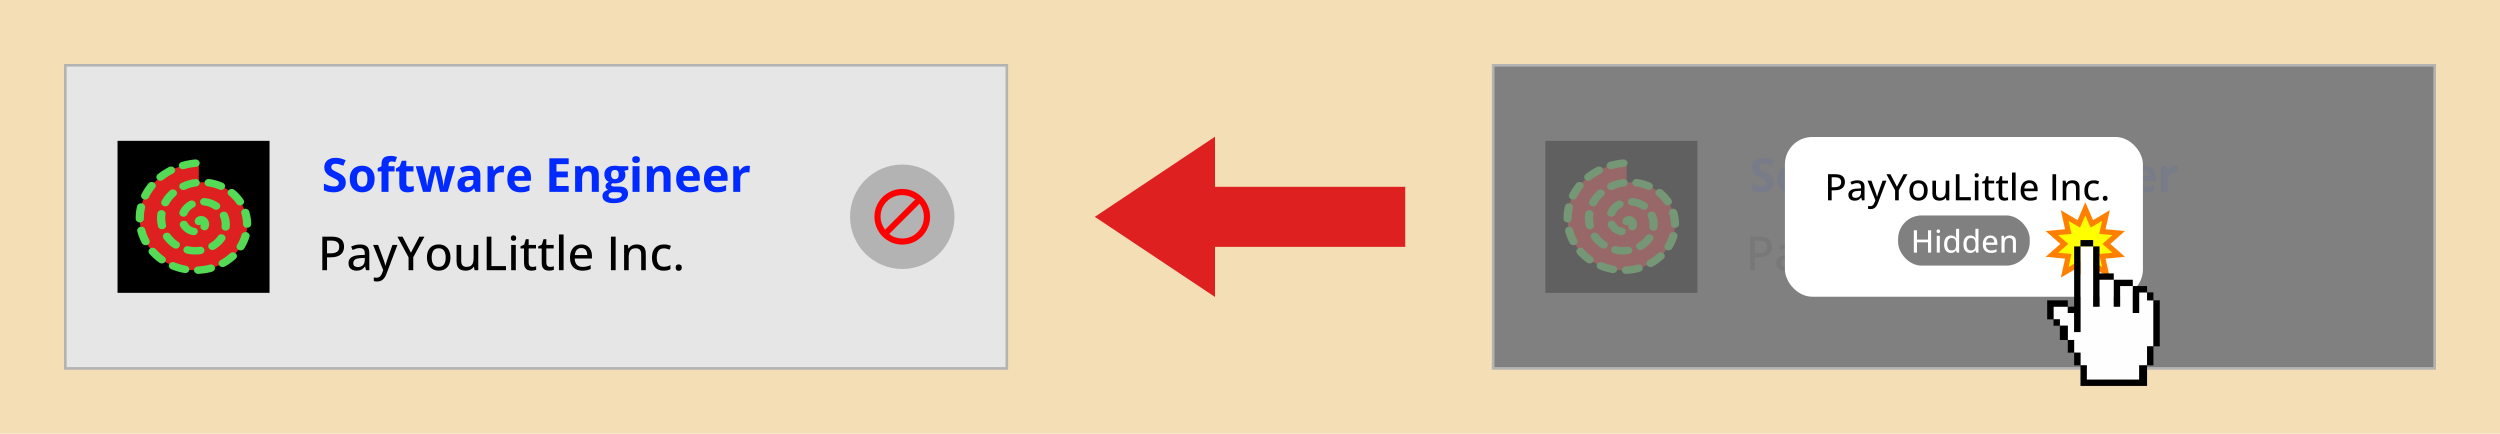 <?xml version="1.0" encoding="utf-8"?>
<svg viewBox="211.286 426.699 957.5 166.1" xmlns="http://www.w3.org/2000/svg">
  <defs>
    <filter id="gaussian-blur-filter-1" color-interpolation-filters="sRGB" x="-500%" y="-500%" width="1000%" height="1000%">
      <feGaussianBlur stdDeviation="10 10" edgeMode="none"/>
    </filter>
    <filter id="drop-shadow-filter-0" color-interpolation-filters="sRGB" x="-500%" y="-500%" width="1000%" height="1000%">
      <feGaussianBlur in="SourceAlpha" stdDeviation="4"/>
      <feOffset dx="0" dy="0"/>
      <feComponentTransfer result="offsetblur">
        <feFuncA id="spread-ctrl" type="linear" slope="2"/>
      </feComponentTransfer>
      <feFlood flood-color="rgba(0,0,0,0.3)"/>
      <feComposite in2="offsetblur" operator="in"/>
      <feMerge>
        <feMergeNode/>
        <feMergeNode in="SourceGraphic"/>
      </feMerge>
    </filter>
  </defs>
  <rect style="fill: rgb(244, 222, 182);" x="211.286" y="426.699" width="957.5" height="166.1" rx="0" ry="0">
    <title>Background</title>
  </rect>
  <path d="M -749.488 498.238 H -676.633 L -676.633 479.052 L -630.588 509.749 L -676.633 540.445 L -676.633 521.26 H -749.488 V 498.238 Z" style="fill: rgb(223, 32, 32);" transform="matrix(-1, 0, 0, 1, 0, 0)"/>
  <g transform="matrix(1, 0, 0, 1, 139.451, 131.831)">
    <title>Job Ad</title>
    <rect x="96.854" y="319.868" width="360.596" height="116.099" style="fill: rgb(230, 230, 230); stroke: rgb(179, 179, 179);">
      <title>Container</title>
    </rect>
    <g transform="matrix(1, 0, 0, 1, 10, 18.941)">
      <title>Company Logo</title>
      <rect x="106.854" y="329.868" width="58.216" height="58.216" style="">
        <title>Container</title>
      </rect>
      <path d="M 136.499 238.69 Q 136.499 238.085 137.05 237.736 Q 137.638 237.364 138.407 237.589 Q 139.261 237.839 139.803 238.69 Q 140.412 239.646 140.314 240.893 Q 140.205 242.286 139.252 243.459 Q 138.197 244.757 136.499 245.298 Q 134.637 245.891 132.644 245.366 Q 130.48 244.797 128.869 243.095 Q 127.133 241.261 126.587 238.69 Q 126.003 235.937 126.961 233.183 Q 127.981 230.252 130.442 228.199 Q 133.048 226.024 136.499 225.474 Q 140.139 224.895 143.657 226.291 Q 147.355 227.758 149.852 230.981 Q 152.467 234.356 153.019 238.69 Q 153.595 243.216 151.759 247.5 Q 149.847 251.963 145.86 254.904 Q 141.717 257.96 136.499 258.513 Q 131.087 259.088 126.037 256.811 Q 120.808 254.455 117.424 249.703 Q 113.927 244.792 113.372 238.69 Q 112.799 232.393 115.516 226.576 Q 118.317 220.581 123.834 216.754 Q 129.513 212.815 136.499 212.259 Q 143.681 211.687 150.265 214.846 Q 157.027 218.09 161.297 224.373 Q 165.677 230.819 166.234 238.69 Q 166.805 246.758 163.204 254.108 Q 159.517 261.636 152.468 266.349 Q 145.255 271.172 136.499 271.729 Q 127.546 272.299 119.429 268.257 Q 111.135 264.126 105.979 256.311 Q 100.714 248.331 100.156 238.69 Q 99.587 228.852 104.071 219.968 Q 108.645 210.907 117.226 205.308 Q 125.973 199.601 136.499 199.043 Q 136.535 199.041 136.499 199.043" style="fill: rgb(223, 32, 32); paint-order: fill; stroke-dasharray: 8px; stroke-linecap: round; stroke-width: 5.056px; stroke: rgb(85, 218, 85);" transform="matrix(0.621, 0, 0, 0.565, 53.208, 225.863)">
        <title>Logo</title>
      </path>
    </g>
    <path d="M 148.713 273.766 Q 148.713 274.908 148.159 275.752 Q 147.606 276.596 146.547 277.053 Q 145.488 277.51 143.976 277.51 Q 143.308 277.51 142.671 277.422 Q 142.033 277.334 141.449 277.163 Q 140.865 276.991 140.337 276.736 L 140.337 274.205 Q 141.251 274.609 142.236 274.935 Q 143.22 275.26 144.187 275.26 Q 144.855 275.26 145.263 275.084 Q 145.672 274.908 145.857 274.601 Q 146.041 274.293 146.041 273.897 Q 146.041 273.414 145.716 273.071 Q 145.391 272.729 144.824 272.43 Q 144.257 272.131 143.545 271.788 Q 143.097 271.577 142.57 271.274 Q 142.042 270.971 141.568 270.531 Q 141.093 270.092 140.79 269.463 Q 140.487 268.835 140.487 267.956 Q 140.487 266.805 141.014 265.987 Q 141.541 265.17 142.521 264.735 Q 143.501 264.3 144.837 264.3 Q 145.839 264.3 146.749 264.533 Q 147.658 264.766 148.652 265.205 L 147.773 267.323 Q 146.885 266.963 146.182 266.765 Q 145.479 266.567 144.749 266.567 Q 144.24 266.567 143.879 266.73 Q 143.519 266.893 143.334 267.187 Q 143.15 267.481 143.15 267.868 Q 143.15 268.325 143.418 268.637 Q 143.686 268.949 144.226 269.239 Q 144.767 269.529 145.575 269.916 Q 146.56 270.382 147.259 270.887 Q 147.957 271.393 148.335 272.074 Q 148.713 272.755 148.713 273.766 Z" transform="matrix(1, 0, 0, 1, 55.559, 91.018)" style="fill: rgb(0, 42, 255); white-space: pre;"/>
    <path d="M 159.754 272.403 Q 159.754 273.634 159.424 274.583 Q 159.094 275.532 158.466 276.187 Q 157.838 276.842 156.954 277.176 Q 156.071 277.51 154.964 277.51 Q 153.926 277.51 153.061 277.176 Q 152.195 276.842 151.558 276.187 Q 150.921 275.532 150.573 274.583 Q 150.226 273.634 150.226 272.403 Q 150.226 270.769 150.806 269.635 Q 151.386 268.501 152.459 267.912 Q 153.531 267.323 155.016 267.323 Q 156.396 267.323 157.464 267.912 Q 158.532 268.501 159.143 269.635 Q 159.754 270.769 159.754 272.403 Z M 152.96 272.403 Q 152.96 273.37 153.171 274.029 Q 153.382 274.689 153.83 275.022 Q 154.278 275.356 154.999 275.356 Q 155.711 275.356 156.154 275.022 Q 156.598 274.689 156.805 274.029 Q 157.011 273.37 157.011 272.403 Q 157.011 271.428 156.805 270.782 Q 156.598 270.136 156.15 269.811 Q 155.702 269.485 154.981 269.485 Q 153.918 269.485 153.439 270.215 Q 152.96 270.944 152.96 272.403 Z" transform="matrix(1, 0, 0, 1, 55.559, 91.018)" style="fill: rgb(0, 42, 255); white-space: pre;"/>
    <path d="M 167.397 269.521 L 165.076 269.521 L 165.076 277.334 L 162.396 277.334 L 162.396 269.521 L 160.919 269.521 L 160.919 268.229 L 162.396 267.508 L 162.396 266.787 Q 162.396 265.53 162.822 264.832 Q 163.248 264.133 164.026 263.847 Q 164.804 263.562 165.867 263.562 Q 166.649 263.562 167.291 263.689 Q 167.933 263.816 168.337 263.975 L 167.651 265.943 Q 167.344 265.847 166.983 265.768 Q 166.623 265.689 166.157 265.689 Q 165.595 265.689 165.336 266.027 Q 165.076 266.365 165.076 266.893 L 165.076 267.508 L 167.397 267.508 Z" transform="matrix(1, 0, 0, 1, 55.559, 91.018)" style="fill: rgb(0, 42, 255); white-space: pre;"/>
    <path d="M 173.058 275.374 Q 173.497 275.374 173.915 275.286 Q 174.332 275.198 174.745 275.066 L 174.745 277.062 Q 174.315 277.255 173.678 277.382 Q 173.04 277.51 172.285 277.51 Q 171.406 277.51 170.707 277.224 Q 170.008 276.939 169.608 276.231 Q 169.208 275.523 169.208 274.258 L 169.208 269.521 L 167.925 269.521 L 167.925 268.387 L 169.402 267.49 L 170.175 265.416 L 171.889 265.416 L 171.889 267.508 L 174.64 267.508 L 174.64 269.521 L 171.889 269.521 L 171.889 274.258 Q 171.889 274.82 172.21 275.097 Q 172.531 275.374 173.058 275.374 Z" transform="matrix(1, 0, 0, 1, 55.559, 91.018)" style="fill: rgb(0, 42, 255); white-space: pre;"/>
    <path d="M 184.808 277.334 L 184.052 273.897 Q 183.991 273.59 183.85 272.988 Q 183.71 272.386 183.547 271.696 Q 183.384 271.006 183.248 270.417 Q 183.112 269.828 183.05 269.556 L 182.971 269.556 Q 182.91 269.828 182.778 270.417 Q 182.646 271.006 182.484 271.7 Q 182.321 272.395 182.18 273.005 Q 182.04 273.616 181.969 273.933 L 181.178 277.334 L 178.296 277.334 L 175.501 267.508 L 178.173 267.508 L 179.306 271.858 Q 179.421 272.315 179.526 272.944 Q 179.632 273.572 179.715 274.157 Q 179.798 274.741 179.842 275.084 L 179.913 275.084 Q 179.93 274.829 179.987 274.407 Q 180.045 273.985 180.119 273.533 Q 180.194 273.08 180.26 272.715 Q 180.326 272.351 180.361 272.219 L 181.574 267.508 L 184.527 267.508 L 185.678 272.219 Q 185.74 272.474 185.841 273.027 Q 185.942 273.581 186.021 274.166 Q 186.1 274.75 186.109 275.084 L 186.179 275.084 Q 186.215 274.785 186.302 274.196 Q 186.39 273.607 186.509 272.961 Q 186.628 272.315 186.751 271.858 L 187.928 267.508 L 190.556 267.508 L 187.726 277.334 Z" transform="matrix(1, 0, 0, 1, 55.559, 91.018)" style="fill: rgb(0, 42, 255); white-space: pre;"/>
    <path d="M 196.163 267.306 Q 198.141 267.306 199.196 268.167 Q 200.25 269.028 200.25 270.786 L 200.25 277.334 L 198.378 277.334 L 197.86 275.998 L 197.789 275.998 Q 197.367 276.525 196.928 276.859 Q 196.489 277.193 195.917 277.352 Q 195.346 277.51 194.529 277.51 Q 193.658 277.51 192.969 277.176 Q 192.279 276.842 191.883 276.152 Q 191.488 275.462 191.488 274.398 Q 191.488 272.834 192.586 272.091 Q 193.685 271.349 195.882 271.27 L 197.587 271.217 L 197.587 270.786 Q 197.587 270.013 197.183 269.652 Q 196.779 269.292 196.058 269.292 Q 195.346 269.292 194.66 269.494 Q 193.975 269.696 193.289 270.004 L 192.402 268.193 Q 193.184 267.78 194.155 267.543 Q 195.126 267.306 196.163 267.306 Z M 197.587 272.781 L 196.55 272.816 Q 195.249 272.852 194.744 273.282 Q 194.239 273.713 194.239 274.416 Q 194.239 275.031 194.599 275.291 Q 194.959 275.55 195.539 275.55 Q 196.401 275.55 196.994 275.04 Q 197.587 274.53 197.587 273.59 Z" transform="matrix(1, 0, 0, 1, 55.559, 91.018)" style="fill: rgb(0, 42, 255); white-space: pre;"/>
    <path d="M 208.482 267.323 Q 208.684 267.323 208.952 267.345 Q 209.22 267.367 209.387 267.402 L 209.185 269.916 Q 209.053 269.872 208.812 269.85 Q 208.57 269.828 208.394 269.828 Q 207.876 269.828 207.388 269.96 Q 206.9 270.092 206.513 270.386 Q 206.127 270.681 205.903 271.16 Q 205.678 271.639 205.678 272.333 L 205.678 277.334 L 202.998 277.334 L 202.998 267.508 L 205.028 267.508 L 205.424 269.16 L 205.555 269.16 Q 205.845 268.659 206.28 268.242 Q 206.715 267.824 207.274 267.574 Q 207.832 267.323 208.482 267.323 Z" transform="matrix(1, 0, 0, 1, 55.559, 91.018)" style="fill: rgb(0, 42, 255); white-space: pre;"/>
    <path d="M 215.222 267.323 Q 216.584 267.323 217.568 267.846 Q 218.553 268.369 219.089 269.362 Q 219.625 270.355 219.625 271.788 L 219.625 273.089 L 213.288 273.089 Q 213.332 274.223 213.969 274.869 Q 214.606 275.515 215.74 275.515 Q 216.681 275.515 217.463 275.321 Q 218.245 275.128 219.071 274.741 L 219.071 276.815 Q 218.342 277.176 217.546 277.343 Q 216.751 277.51 215.617 277.51 Q 214.141 277.51 213.002 276.965 Q 211.864 276.42 211.218 275.304 Q 210.572 274.188 210.572 272.491 Q 210.572 270.769 211.157 269.622 Q 211.741 268.475 212.787 267.899 Q 213.833 267.323 215.222 267.323 Z M 215.239 269.23 Q 214.457 269.23 213.943 269.731 Q 213.429 270.232 213.35 271.305 L 217.111 271.305 Q 217.103 270.707 216.896 270.241 Q 216.689 269.775 216.281 269.503 Q 215.872 269.23 215.239 269.23 Z" transform="matrix(1, 0, 0, 1, 55.559, 91.018)" style="fill: rgb(0, 42, 255); white-space: pre;"/>
    <path d="M 234.079 277.334 L 226.678 277.334 L 226.678 264.484 L 234.079 264.484 L 234.079 266.717 L 229.403 266.717 L 229.403 269.538 L 233.753 269.538 L 233.753 271.771 L 229.403 271.771 L 229.403 275.084 L 234.079 275.084 Z" transform="matrix(1, 0, 0, 1, 55.559, 91.018)" style="fill: rgb(0, 42, 255); white-space: pre;"/>
    <path d="M 242.127 267.323 Q 243.7 267.323 244.658 268.18 Q 245.616 269.037 245.616 270.927 L 245.616 277.334 L 242.936 277.334 L 242.936 271.595 Q 242.936 270.54 242.553 270.004 Q 242.171 269.468 241.353 269.468 Q 240.123 269.468 239.675 270.303 Q 239.227 271.138 239.227 272.711 L 239.227 277.334 L 236.546 277.334 L 236.546 267.508 L 238.594 267.508 L 238.954 268.765 L 239.103 268.765 Q 239.42 268.255 239.89 267.939 Q 240.36 267.622 240.936 267.473 Q 241.512 267.323 242.127 267.323 Z" transform="matrix(1, 0, 0, 1, 55.559, 91.018)" style="fill: rgb(0, 42, 255); white-space: pre;"/>
    <path d="M 251.248 281.658 Q 249.192 281.658 248.106 280.942 Q 247.021 280.226 247.021 278.934 Q 247.021 278.046 247.575 277.448 Q 248.128 276.851 249.201 276.596 Q 248.788 276.42 248.48 276.02 Q 248.172 275.62 248.172 275.172 Q 248.172 274.609 248.497 274.236 Q 248.823 273.862 249.438 273.502 Q 248.664 273.168 248.212 272.43 Q 247.759 271.691 247.759 270.689 Q 247.759 269.617 248.229 268.866 Q 248.7 268.114 249.601 267.719 Q 250.501 267.323 251.793 267.323 Q 252.066 267.323 252.426 267.358 Q 252.787 267.394 253.09 267.438 Q 253.393 267.481 253.498 267.508 L 256.926 267.508 L 256.926 268.87 L 255.388 269.266 Q 255.599 269.591 255.705 269.96 Q 255.81 270.329 255.81 270.742 Q 255.81 272.324 254.707 273.208 Q 253.604 274.091 251.644 274.091 Q 251.178 274.064 250.765 274.021 Q 250.563 274.179 250.457 274.355 Q 250.352 274.53 250.352 274.724 Q 250.352 274.917 250.515 275.044 Q 250.677 275.172 251.007 275.238 Q 251.336 275.304 251.829 275.304 L 253.498 275.304 Q 255.116 275.304 255.964 275.998 Q 256.812 276.692 256.812 278.037 Q 256.812 279.76 255.375 280.709 Q 253.938 281.658 251.248 281.658 Z M 251.363 279.909 Q 252.321 279.909 253.011 279.729 Q 253.701 279.549 254.07 279.219 Q 254.439 278.89 254.439 278.433 Q 254.439 278.064 254.224 277.848 Q 254.008 277.633 253.573 277.545 Q 253.138 277.457 252.461 277.457 L 251.073 277.457 Q 250.58 277.457 250.189 277.615 Q 249.798 277.773 249.57 278.059 Q 249.341 278.345 249.341 278.723 Q 249.341 279.276 249.873 279.593 Q 250.405 279.909 251.363 279.909 Z M 251.793 272.456 Q 252.549 272.456 252.901 271.99 Q 253.252 271.524 253.252 270.725 Q 253.252 269.837 252.888 269.393 Q 252.523 268.949 251.793 268.949 Q 251.055 268.949 250.686 269.393 Q 250.317 269.837 250.317 270.725 Q 250.317 271.524 250.682 271.99 Q 251.046 272.456 251.793 272.456 Z" transform="matrix(1, 0, 0, 1, 55.559, 91.018)" style="fill: rgb(0, 42, 255); white-space: pre;"/>
    <path d="M 261.212 267.508 L 261.212 277.334 L 258.531 277.334 L 258.531 267.508 Z M 259.876 263.658 Q 260.473 263.658 260.904 263.935 Q 261.335 264.212 261.335 264.968 Q 261.335 265.715 260.904 266.001 Q 260.473 266.286 259.876 266.286 Q 259.269 266.286 258.843 266.001 Q 258.417 265.715 258.417 264.968 Q 258.417 264.212 258.843 263.935 Q 259.269 263.658 259.876 263.658 Z" transform="matrix(1, 0, 0, 1, 55.559, 91.018)" style="fill: rgb(0, 42, 255); white-space: pre;"/>
    <path d="M 269.612 267.323 Q 271.186 267.323 272.144 268.18 Q 273.102 269.037 273.102 270.927 L 273.102 277.334 L 270.421 277.334 L 270.421 271.595 Q 270.421 270.54 270.039 270.004 Q 269.656 269.468 268.839 269.468 Q 267.608 269.468 267.16 270.303 Q 266.712 271.138 266.712 272.711 L 266.712 277.334 L 264.031 277.334 L 264.031 267.508 L 266.079 267.508 L 266.439 268.765 L 266.589 268.765 Q 266.905 268.255 267.375 267.939 Q 267.846 267.622 268.421 267.473 Q 268.997 267.323 269.612 267.323 Z" transform="matrix(1, 0, 0, 1, 55.559, 91.018)" style="fill: rgb(0, 42, 255); white-space: pre;"/>
    <path d="M 279.896 267.323 Q 281.258 267.323 282.243 267.846 Q 283.227 268.369 283.763 269.362 Q 284.299 270.355 284.299 271.788 L 284.299 273.089 L 277.962 273.089 Q 278.006 274.223 278.644 274.869 Q 279.281 275.515 280.415 275.515 Q 281.355 275.515 282.137 275.321 Q 282.919 275.128 283.746 274.741 L 283.746 276.815 Q 283.016 277.176 282.221 277.343 Q 281.425 277.51 280.291 277.51 Q 278.815 277.51 277.677 276.965 Q 276.539 276.42 275.893 275.304 Q 275.247 274.188 275.247 272.491 Q 275.247 270.769 275.831 269.622 Q 276.415 268.475 277.461 267.899 Q 278.507 267.323 279.896 267.323 Z M 279.914 269.23 Q 279.131 269.23 278.617 269.731 Q 278.103 270.232 278.024 271.305 L 281.786 271.305 Q 281.777 270.707 281.57 270.241 Q 281.364 269.775 280.955 269.503 Q 280.546 269.23 279.914 269.23 Z" transform="matrix(1, 0, 0, 1, 55.559, 91.018)" style="fill: rgb(0, 42, 255); white-space: pre;"/>
    <path d="M 290.537 267.323 Q 291.899 267.323 292.884 267.846 Q 293.868 268.369 294.404 269.362 Q 294.94 270.355 294.94 271.788 L 294.94 273.089 L 288.603 273.089 Q 288.647 274.223 289.285 274.869 Q 289.922 275.515 291.056 275.515 Q 291.996 275.515 292.778 275.321 Q 293.56 275.128 294.387 274.741 L 294.387 276.815 Q 293.657 277.176 292.862 277.343 Q 292.066 277.51 290.932 277.51 Q 289.456 277.51 288.318 276.965 Q 287.18 276.42 286.534 275.304 Q 285.888 274.188 285.888 272.491 Q 285.888 270.769 286.472 269.622 Q 287.057 268.475 288.102 267.899 Q 289.148 267.323 290.537 267.323 Z M 290.555 269.23 Q 289.772 269.23 289.258 269.731 Q 288.744 270.232 288.665 271.305 L 292.427 271.305 Q 292.418 270.707 292.211 270.241 Q 292.005 269.775 291.596 269.503 Q 291.187 269.23 290.555 269.23 Z" transform="matrix(1, 0, 0, 1, 55.559, 91.018)" style="fill: rgb(0, 42, 255); white-space: pre;"/>
    <path d="M 302.595 267.323 Q 302.797 267.323 303.065 267.345 Q 303.333 267.367 303.5 267.402 L 303.298 269.916 Q 303.166 269.872 302.925 269.85 Q 302.683 269.828 302.507 269.828 Q 301.989 269.828 301.501 269.96 Q 301.013 270.092 300.626 270.386 Q 300.24 270.681 300.015 271.16 Q 299.791 271.639 299.791 272.333 L 299.791 277.334 L 297.111 277.334 L 297.111 267.508 L 299.141 267.508 L 299.536 269.16 L 299.668 269.16 Q 299.958 268.659 300.393 268.242 Q 300.828 267.824 301.387 267.574 Q 301.945 267.323 302.595 267.323 Z" transform="matrix(1, 0, 0, 1, 55.559, 91.018)" style="fill: rgb(0, 42, 255); white-space: pre;"/>
    <path d="M 198.829 385.503 Q 201.316 385.503 202.463 386.497 Q 203.61 387.49 203.61 389.318 Q 203.61 390.144 203.346 390.887 Q 203.083 391.629 202.489 392.196 Q 201.896 392.763 200.929 393.093 Q 199.962 393.422 198.556 393.422 L 197.088 393.422 L 197.088 398.353 L 195.287 398.353 L 195.287 385.503 Z M 198.688 387.015 L 197.088 387.015 L 197.088 391.902 L 198.363 391.902 Q 199.479 391.902 200.235 391.651 Q 200.991 391.401 201.377 390.847 Q 201.764 390.293 201.764 389.388 Q 201.764 388.193 201.017 387.604 Q 200.27 387.015 198.688 387.015 Z" style="white-space: pre;"/>
    <path d="M 209.714 388.5 Q 211.507 388.5 212.394 389.296 Q 213.282 390.091 213.282 391.805 L 213.282 398.353 L 212.017 398.353 L 211.674 396.947 L 211.603 396.947 Q 211.199 397.474 210.76 397.826 Q 210.32 398.177 209.745 398.353 Q 209.169 398.529 208.343 398.529 Q 207.464 398.529 206.778 398.212 Q 206.093 397.896 205.702 397.259 Q 205.311 396.622 205.311 395.637 Q 205.311 394.161 206.444 393.396 Q 207.578 392.631 209.881 392.561 L 211.551 392.491 L 211.551 391.946 Q 211.551 390.812 211.045 390.346 Q 210.54 389.88 209.635 389.88 Q 208.888 389.88 208.202 390.096 Q 207.517 390.311 206.884 390.61 L 206.321 389.327 Q 207.007 388.975 207.881 388.738 Q 208.756 388.5 209.714 388.5 Z M 211.533 393.651 L 210.18 393.712 Q 208.501 393.774 207.82 394.27 Q 207.139 394.767 207.139 395.655 Q 207.139 396.428 207.604 396.789 Q 208.07 397.149 208.835 397.149 Q 210.013 397.149 210.773 396.485 Q 211.533 395.822 211.533 394.521 Z" style="white-space: pre;"/>
    <path d="M 214.739 388.667 L 216.646 388.667 L 218.702 394.249 Q 218.861 394.679 218.997 395.088 Q 219.133 395.497 219.234 395.879 Q 219.335 396.261 219.397 396.63 L 219.458 396.63 Q 219.564 396.182 219.757 395.54 Q 219.951 394.899 220.179 394.24 L 222.148 388.667 L 224.046 388.667 L 219.863 399.724 Q 219.52 400.647 219.032 401.311 Q 218.544 401.974 217.876 402.33 Q 217.208 402.686 216.294 402.686 Q 215.872 402.686 215.552 402.638 Q 215.231 402.589 215.002 402.528 L 215.002 401.122 Q 215.196 401.165 215.473 401.201 Q 215.749 401.236 216.048 401.236 Q 216.602 401.236 217.002 401.02 Q 217.402 400.805 217.687 400.41 Q 217.973 400.014 218.166 399.487 L 218.606 398.344 Z" style="white-space: pre;"/>
    <path d="M 229.219 391.656 L 232.454 385.503 L 234.387 385.503 L 230.116 393.361 L 230.116 398.353 L 228.314 398.353 L 228.314 393.44 L 224.034 385.503 L 226.003 385.503 Z" style="white-space: pre;"/>
    <path d="M 244.36 393.493 Q 244.36 394.688 244.048 395.624 Q 243.736 396.56 243.143 397.206 Q 242.55 397.852 241.715 398.19 Q 240.88 398.529 239.825 398.529 Q 238.841 398.529 238.019 398.19 Q 237.197 397.852 236.6 397.206 Q 236.002 396.56 235.677 395.624 Q 235.352 394.688 235.352 393.493 Q 235.352 391.902 235.897 390.781 Q 236.442 389.661 237.457 389.076 Q 238.472 388.492 239.878 388.492 Q 241.214 388.492 242.225 389.081 Q 243.235 389.669 243.798 390.786 Q 244.36 391.902 244.36 393.493 Z M 237.162 393.493 Q 237.162 394.609 237.448 395.413 Q 237.734 396.217 238.327 396.648 Q 238.92 397.079 239.86 397.079 Q 240.783 397.079 241.381 396.648 Q 241.979 396.217 242.26 395.413 Q 242.541 394.609 242.541 393.493 Q 242.541 392.385 242.26 391.594 Q 241.979 390.803 241.385 390.381 Q 240.792 389.959 239.843 389.959 Q 238.454 389.959 237.808 390.887 Q 237.162 391.814 237.162 393.493 Z" style="white-space: pre;"/>
    <path d="M 255.014 388.667 L 255.014 398.353 L 253.599 398.353 L 253.353 397.026 L 253.256 397.026 Q 252.958 397.527 252.483 397.861 Q 252.008 398.195 251.419 398.362 Q 250.831 398.529 250.171 398.529 Q 249.055 398.529 248.277 398.16 Q 247.5 397.79 247.1 397.013 Q 246.7 396.235 246.7 395.004 L 246.7 388.667 L 248.475 388.667 L 248.475 394.758 Q 248.475 395.927 248.98 396.507 Q 249.486 397.087 250.523 397.087 Q 251.534 397.087 252.127 396.687 Q 252.72 396.288 252.98 395.519 Q 253.239 394.749 253.239 393.633 L 253.239 388.667 Z" style="white-space: pre;"/>
    <path d="M 258.242 398.353 L 258.242 385.503 L 260.044 385.503 L 260.044 396.789 L 265.625 396.789 L 265.625 398.353 Z" style="white-space: pre;"/>
    <path d="M 269.383 388.667 L 269.383 398.353 L 267.617 398.353 L 267.617 388.667 Z M 268.513 385.002 Q 268.935 385.002 269.238 385.249 Q 269.541 385.495 269.541 386.048 Q 269.541 386.602 269.238 386.853 Q 268.935 387.103 268.513 387.103 Q 268.082 387.103 267.788 386.853 Q 267.493 386.602 267.493 386.048 Q 267.493 385.495 267.788 385.249 Q 268.082 385.002 268.513 385.002 Z" style="white-space: pre;"/>
    <path d="M 275.757 397.096 Q 276.135 397.096 276.522 397.03 Q 276.909 396.964 277.19 396.859 L 277.19 398.212 Q 276.891 398.344 276.395 398.436 Q 275.898 398.529 275.379 398.529 Q 274.588 398.529 273.947 398.256 Q 273.305 397.984 272.923 397.325 Q 272.541 396.665 272.541 395.497 L 272.541 390.03 L 271.196 390.03 L 271.196 389.212 L 272.602 388.562 L 273.226 386.47 L 274.316 386.47 L 274.316 388.667 L 277.12 388.667 L 277.12 390.03 L 274.316 390.03 L 274.316 395.47 Q 274.316 396.288 274.707 396.692 Q 275.098 397.096 275.757 397.096 Z" style="white-space: pre;"/>
    <path d="M 282.523 397.096 Q 282.901 397.096 283.288 397.03 Q 283.675 396.964 283.956 396.859 L 283.956 398.212 Q 283.657 398.344 283.16 398.436 Q 282.664 398.529 282.145 398.529 Q 281.354 398.529 280.713 398.256 Q 280.071 397.984 279.689 397.325 Q 279.306 396.665 279.306 395.497 L 279.306 390.03 L 277.962 390.03 L 277.962 389.212 L 279.368 388.562 L 279.992 386.47 L 281.082 386.47 L 281.082 388.667 L 283.886 388.667 L 283.886 390.03 L 281.082 390.03 L 281.082 395.47 Q 281.082 396.288 281.473 396.692 Q 281.864 397.096 282.523 397.096 Z" style="white-space: pre;"/>
    <path d="M 287.689 398.353 L 285.914 398.353 L 285.914 384.677 L 287.689 384.677 Z" style="white-space: pre;"/>
    <path d="M 294.492 388.492 Q 295.758 388.492 296.663 389.032 Q 297.569 389.573 298.052 390.557 Q 298.535 391.541 298.535 392.877 L 298.535 393.879 L 291.961 393.879 Q 291.988 395.435 292.761 396.266 Q 293.534 397.096 294.932 397.096 Q 295.855 397.096 296.575 396.92 Q 297.296 396.745 298.07 396.402 L 298.07 397.887 Q 297.34 398.221 296.606 398.375 Q 295.872 398.529 294.853 398.529 Q 293.447 398.529 292.387 397.966 Q 291.328 397.404 290.739 396.301 Q 290.151 395.198 290.151 393.581 Q 290.151 391.981 290.687 390.843 Q 291.223 389.705 292.198 389.098 Q 293.174 388.492 294.492 388.492 Z M 294.484 389.863 Q 293.411 389.863 292.761 390.561 Q 292.111 391.26 291.996 392.561 L 296.76 392.561 Q 296.751 391.761 296.505 391.155 Q 296.259 390.548 295.762 390.206 Q 295.266 389.863 294.484 389.863 Z" style="white-space: pre;"/>
    <path d="M 305.822 398.353 L 305.822 385.503 L 307.624 385.503 L 307.624 398.353 Z" style="white-space: pre;"/>
    <path d="M 315.685 388.492 Q 317.363 388.492 318.264 389.335 Q 319.165 390.179 319.165 392.042 L 319.165 398.353 L 317.416 398.353 L 317.416 392.28 Q 317.416 391.12 316.906 390.535 Q 316.396 389.951 315.342 389.951 Q 313.839 389.951 313.237 390.838 Q 312.635 391.726 312.635 393.414 L 312.635 398.353 L 310.868 398.353 L 310.868 388.667 L 312.266 388.667 L 312.521 390.03 L 312.617 390.03 Q 312.925 389.52 313.399 389.177 Q 313.874 388.834 314.458 388.663 Q 315.043 388.492 315.685 388.492 Z" style="white-space: pre;"/>
    <path d="M 325.997 398.529 Q 324.661 398.529 323.659 397.993 Q 322.657 397.457 322.107 396.353 Q 321.558 395.25 321.558 393.563 Q 321.558 391.805 322.147 390.685 Q 322.736 389.564 323.777 389.028 Q 324.819 388.492 326.164 388.492 Q 326.955 388.492 327.644 388.65 Q 328.334 388.808 328.8 389.045 L 328.273 390.478 Q 327.781 390.285 327.214 390.135 Q 326.647 389.986 326.137 389.986 Q 325.206 389.986 324.595 390.395 Q 323.984 390.803 323.676 391.594 Q 323.369 392.385 323.369 393.545 Q 323.369 394.67 323.672 395.448 Q 323.975 396.226 324.568 396.63 Q 325.162 397.035 326.049 397.035 Q 326.831 397.035 327.456 396.859 Q 328.08 396.683 328.607 396.411 L 328.607 397.966 Q 328.097 398.248 327.482 398.388 Q 326.867 398.529 325.997 398.529 Z" style="white-space: pre;"/>
    <path d="M 330.614 397.351 Q 330.614 396.683 330.952 396.406 Q 331.291 396.129 331.774 396.129 Q 332.266 396.129 332.609 396.406 Q 332.952 396.683 332.952 397.351 Q 332.952 398.001 332.609 398.3 Q 332.266 398.599 331.774 398.599 Q 331.291 398.599 330.952 398.3 Q 330.614 398.001 330.614 397.351 Z" style="white-space: pre;"/>
    <g transform="matrix(1.155, 0, 0, 1.155, -321.794, -84.11)">
      <title>Block Button</title>
      <circle style="fill: rgb(179, 179, 179);" cx="640" cy="400" r="17.315">
        <title>Container</title>
      </circle>
      <path d="M 639.989 409.23 C 638.717 409.23 637.52 408.989 636.399 408.504 C 635.278 408.02 634.299 407.358 633.46 406.519 C 632.621 405.68 631.963 404.7 631.486 403.579 C 631.009 402.459 630.77 401.255 630.77 399.968 C 630.77 398.709 631.013 397.52 631.497 396.399 C 631.982 395.278 632.639 394.303 633.47 393.47 C 634.303 392.639 635.278 391.982 636.399 391.497 C 637.52 391.013 638.717 390.77 639.989 390.77 C 641.263 390.77 642.459 391.013 643.579 391.497 C 644.7 391.982 645.677 392.639 646.508 393.47 C 647.34 394.303 648.002 395.278 648.493 396.399 C 648.984 397.52 649.23 398.709 649.23 399.968 C 649.23 401.255 648.988 402.459 648.504 403.579 C 648.02 404.7 647.358 405.68 646.519 406.519 C 645.68 407.358 644.7 408.02 643.579 408.504 C 642.459 408.989 641.263 409.23 639.989 409.23 Z M 639.989 407.192 C 641.985 407.192 643.681 406.49 645.077 405.087 C 646.472 403.685 647.169 401.978 647.169 399.968 C 647.169 399.187 647.047 398.427 646.801 397.69 C 646.555 396.952 646.193 396.28 645.716 395.673 L 635.673 405.694 C 636.251 406.215 636.917 406.594 637.668 406.834 C 638.42 407.072 639.194 407.192 639.989 407.192 Z M 634.284 404.284 L 644.284 394.263 C 643.663 393.785 642.99 393.427 642.267 393.188 C 641.545 392.951 640.785 392.831 639.989 392.831 C 637.994 392.831 636.298 393.522 634.902 394.902 C 633.506 396.283 632.809 397.972 632.809 399.968 C 632.809 400.763 632.942 401.529 633.21 402.267 C 633.478 403.005 633.836 403.677 634.284 404.284 Z" style="fill: rgb(255, 0, 0);">
        <title>Icon</title>
      </path>
    </g>
  </g>
  <g transform="matrix(1, 0, 0, 1, 686.317, 131.831)">
    <title>Job Ad</title>
    <rect x="96.854" y="319.868" width="360.596" height="116.099" style="stroke: rgb(179, 179, 179); fill: rgb(128, 128, 128);">
      <title>Container</title>
    </rect>
    <g transform="matrix(1, 0, 0, 1, 10, 18.941)" style="filter: url(#gaussian-blur-filter-1); opacity: 0.25;">
      <title>Company Logo</title>
      <rect x="106.854" y="329.868" width="58.216" height="58.216" style="">
        <title>Container</title>
      </rect>
      <path d="M 136.499 238.69 Q 136.499 238.085 137.05 237.736 Q 137.638 237.364 138.407 237.589 Q 139.261 237.839 139.803 238.69 Q 140.412 239.646 140.314 240.893 Q 140.205 242.286 139.252 243.459 Q 138.197 244.757 136.499 245.298 Q 134.637 245.891 132.644 245.366 Q 130.48 244.797 128.869 243.095 Q 127.133 241.261 126.587 238.69 Q 126.003 235.937 126.961 233.183 Q 127.981 230.252 130.442 228.199 Q 133.048 226.024 136.499 225.474 Q 140.139 224.895 143.657 226.291 Q 147.355 227.758 149.852 230.981 Q 152.467 234.356 153.019 238.69 Q 153.595 243.216 151.759 247.5 Q 149.847 251.963 145.86 254.904 Q 141.717 257.96 136.499 258.513 Q 131.087 259.088 126.037 256.811 Q 120.808 254.455 117.424 249.703 Q 113.927 244.792 113.372 238.69 Q 112.799 232.393 115.516 226.576 Q 118.317 220.581 123.834 216.754 Q 129.513 212.815 136.499 212.259 Q 143.681 211.687 150.265 214.846 Q 157.027 218.09 161.297 224.373 Q 165.677 230.819 166.234 238.69 Q 166.805 246.758 163.204 254.108 Q 159.517 261.636 152.468 266.349 Q 145.255 271.172 136.499 271.729 Q 127.546 272.299 119.429 268.257 Q 111.135 264.126 105.979 256.311 Q 100.714 248.331 100.156 238.69 Q 99.587 228.852 104.071 219.968 Q 108.645 210.907 117.226 205.308 Q 125.973 199.601 136.499 199.043 Q 136.535 199.041 136.499 199.043" style="fill: rgb(223, 32, 32); paint-order: fill; stroke-dasharray: 8px; stroke-linecap: round; stroke-width: 5.056px; stroke: rgb(85, 218, 85);" transform="matrix(0.621, 0, 0, 0.565, 53.208, 225.863)">
        <title>Logo</title>
      </path>
    </g>
    <path d="M 148.713 273.766 Q 148.713 274.908 148.159 275.752 Q 147.606 276.596 146.547 277.053 Q 145.488 277.51 143.976 277.51 Q 143.308 277.51 142.671 277.422 Q 142.033 277.334 141.449 277.163 Q 140.865 276.991 140.337 276.736 L 140.337 274.205 Q 141.251 274.609 142.236 274.935 Q 143.22 275.26 144.187 275.26 Q 144.855 275.26 145.263 275.084 Q 145.672 274.908 145.857 274.601 Q 146.041 274.293 146.041 273.897 Q 146.041 273.414 145.716 273.071 Q 145.391 272.729 144.824 272.43 Q 144.257 272.131 143.545 271.788 Q 143.097 271.577 142.57 271.274 Q 142.042 270.971 141.568 270.531 Q 141.093 270.092 140.79 269.463 Q 140.487 268.835 140.487 267.956 Q 140.487 266.805 141.014 265.987 Q 141.541 265.17 142.521 264.735 Q 143.501 264.3 144.837 264.3 Q 145.839 264.3 146.749 264.533 Q 147.658 264.766 148.652 265.205 L 147.773 267.323 Q 146.885 266.963 146.182 266.765 Q 145.479 266.567 144.749 266.567 Q 144.24 266.567 143.879 266.73 Q 143.519 266.893 143.334 267.187 Q 143.15 267.481 143.15 267.868 Q 143.15 268.325 143.418 268.637 Q 143.686 268.949 144.226 269.239 Q 144.767 269.529 145.575 269.916 Q 146.56 270.382 147.259 270.887 Q 147.957 271.393 148.335 272.074 Q 148.713 272.755 148.713 273.766 Z" transform="matrix(1, 0, 0, 1, 55.559, 91.018)" style="fill: rgb(0, 42, 255); white-space: pre; filter: url(#gaussian-blur-filter-1); opacity: 0.25;"/>
    <path d="M 159.754 272.403 Q 159.754 273.634 159.424 274.583 Q 159.094 275.532 158.466 276.187 Q 157.838 276.842 156.954 277.176 Q 156.071 277.51 154.964 277.51 Q 153.926 277.51 153.061 277.176 Q 152.195 276.842 151.558 276.187 Q 150.921 275.532 150.573 274.583 Q 150.226 273.634 150.226 272.403 Q 150.226 270.769 150.806 269.635 Q 151.386 268.501 152.459 267.912 Q 153.531 267.323 155.016 267.323 Q 156.396 267.323 157.464 267.912 Q 158.532 268.501 159.143 269.635 Q 159.754 270.769 159.754 272.403 Z M 152.96 272.403 Q 152.96 273.37 153.171 274.029 Q 153.382 274.689 153.83 275.022 Q 154.278 275.356 154.999 275.356 Q 155.711 275.356 156.154 275.022 Q 156.598 274.689 156.805 274.029 Q 157.011 273.37 157.011 272.403 Q 157.011 271.428 156.805 270.782 Q 156.598 270.136 156.15 269.811 Q 155.702 269.485 154.981 269.485 Q 153.918 269.485 153.439 270.215 Q 152.96 270.944 152.96 272.403 Z" transform="matrix(1, 0, 0, 1, 55.559, 91.018)" style="fill: rgb(0, 42, 255); white-space: pre; filter: url(#gaussian-blur-filter-1); opacity: 0.25;"/>
    <path d="M 167.397 269.521 L 165.076 269.521 L 165.076 277.334 L 162.396 277.334 L 162.396 269.521 L 160.919 269.521 L 160.919 268.229 L 162.396 267.508 L 162.396 266.787 Q 162.396 265.53 162.822 264.832 Q 163.248 264.133 164.026 263.847 Q 164.804 263.562 165.867 263.562 Q 166.649 263.562 167.291 263.689 Q 167.933 263.816 168.337 263.975 L 167.651 265.943 Q 167.344 265.847 166.983 265.768 Q 166.623 265.689 166.157 265.689 Q 165.595 265.689 165.336 266.027 Q 165.076 266.365 165.076 266.893 L 165.076 267.508 L 167.397 267.508 Z" transform="matrix(1, 0, 0, 1, 55.559, 91.018)" style="fill: rgb(0, 42, 255); white-space: pre; filter: url(#gaussian-blur-filter-1); opacity: 0.25;"/>
    <path d="M 173.058 275.374 Q 173.497 275.374 173.915 275.286 Q 174.332 275.198 174.745 275.066 L 174.745 277.062 Q 174.315 277.255 173.678 277.382 Q 173.04 277.51 172.285 277.51 Q 171.406 277.51 170.707 277.224 Q 170.008 276.939 169.608 276.231 Q 169.208 275.523 169.208 274.258 L 169.208 269.521 L 167.925 269.521 L 167.925 268.387 L 169.402 267.49 L 170.175 265.416 L 171.889 265.416 L 171.889 267.508 L 174.64 267.508 L 174.64 269.521 L 171.889 269.521 L 171.889 274.258 Q 171.889 274.82 172.21 275.097 Q 172.531 275.374 173.058 275.374 Z" transform="matrix(1, 0, 0, 1, 55.559, 91.018)" style="fill: rgb(0, 42, 255); white-space: pre; filter: url(#gaussian-blur-filter-1); opacity: 0.25;"/>
    <path d="M 184.808 277.334 L 184.052 273.897 Q 183.991 273.59 183.85 272.988 Q 183.71 272.386 183.547 271.696 Q 183.384 271.006 183.248 270.417 Q 183.112 269.828 183.05 269.556 L 182.971 269.556 Q 182.91 269.828 182.778 270.417 Q 182.646 271.006 182.484 271.7 Q 182.321 272.395 182.18 273.005 Q 182.04 273.616 181.969 273.933 L 181.178 277.334 L 178.296 277.334 L 175.501 267.508 L 178.173 267.508 L 179.306 271.858 Q 179.421 272.315 179.526 272.944 Q 179.632 273.572 179.715 274.157 Q 179.798 274.741 179.842 275.084 L 179.913 275.084 Q 179.93 274.829 179.987 274.407 Q 180.045 273.985 180.119 273.533 Q 180.194 273.08 180.26 272.715 Q 180.326 272.351 180.361 272.219 L 181.574 267.508 L 184.527 267.508 L 185.678 272.219 Q 185.74 272.474 185.841 273.027 Q 185.942 273.581 186.021 274.166 Q 186.1 274.75 186.109 275.084 L 186.179 275.084 Q 186.215 274.785 186.302 274.196 Q 186.39 273.607 186.509 272.961 Q 186.628 272.315 186.751 271.858 L 187.928 267.508 L 190.556 267.508 L 187.726 277.334 Z" transform="matrix(1, 0, 0, 1, 55.559, 91.018)" style="fill: rgb(0, 42, 255); white-space: pre; filter: url(#gaussian-blur-filter-1); opacity: 0.25;"/>
    <path d="M 196.163 267.306 Q 198.141 267.306 199.196 268.167 Q 200.25 269.028 200.25 270.786 L 200.25 277.334 L 198.378 277.334 L 197.86 275.998 L 197.789 275.998 Q 197.367 276.525 196.928 276.859 Q 196.489 277.193 195.917 277.352 Q 195.346 277.51 194.529 277.51 Q 193.658 277.51 192.969 277.176 Q 192.279 276.842 191.883 276.152 Q 191.488 275.462 191.488 274.398 Q 191.488 272.834 192.586 272.091 Q 193.685 271.349 195.882 271.27 L 197.587 271.217 L 197.587 270.786 Q 197.587 270.013 197.183 269.652 Q 196.779 269.292 196.058 269.292 Q 195.346 269.292 194.66 269.494 Q 193.975 269.696 193.289 270.004 L 192.402 268.193 Q 193.184 267.78 194.155 267.543 Q 195.126 267.306 196.163 267.306 Z M 197.587 272.781 L 196.55 272.816 Q 195.249 272.852 194.744 273.282 Q 194.239 273.713 194.239 274.416 Q 194.239 275.031 194.599 275.291 Q 194.959 275.55 195.539 275.55 Q 196.401 275.55 196.994 275.04 Q 197.587 274.53 197.587 273.59 Z" transform="matrix(1, 0, 0, 1, 55.559, 91.018)" style="fill: rgb(0, 42, 255); white-space: pre; filter: url(#gaussian-blur-filter-1); opacity: 0.25;"/>
    <path d="M 208.482 267.323 Q 208.684 267.323 208.952 267.345 Q 209.22 267.367 209.387 267.402 L 209.185 269.916 Q 209.053 269.872 208.812 269.85 Q 208.57 269.828 208.394 269.828 Q 207.876 269.828 207.388 269.96 Q 206.9 270.092 206.513 270.386 Q 206.127 270.681 205.903 271.16 Q 205.678 271.639 205.678 272.333 L 205.678 277.334 L 202.998 277.334 L 202.998 267.508 L 205.028 267.508 L 205.424 269.16 L 205.555 269.16 Q 205.845 268.659 206.28 268.242 Q 206.715 267.824 207.274 267.574 Q 207.832 267.323 208.482 267.323 Z" transform="matrix(1, 0, 0, 1, 55.559, 91.018)" style="fill: rgb(0, 42, 255); white-space: pre; filter: url(#gaussian-blur-filter-1); opacity: 0.25;"/>
    <path d="M 215.222 267.323 Q 216.584 267.323 217.568 267.846 Q 218.553 268.369 219.089 269.362 Q 219.625 270.355 219.625 271.788 L 219.625 273.089 L 213.288 273.089 Q 213.332 274.223 213.969 274.869 Q 214.606 275.515 215.74 275.515 Q 216.681 275.515 217.463 275.321 Q 218.245 275.128 219.071 274.741 L 219.071 276.815 Q 218.342 277.176 217.546 277.343 Q 216.751 277.51 215.617 277.51 Q 214.141 277.51 213.002 276.965 Q 211.864 276.42 211.218 275.304 Q 210.572 274.188 210.572 272.491 Q 210.572 270.769 211.157 269.622 Q 211.741 268.475 212.787 267.899 Q 213.833 267.323 215.222 267.323 Z M 215.239 269.23 Q 214.457 269.23 213.943 269.731 Q 213.429 270.232 213.35 271.305 L 217.111 271.305 Q 217.103 270.707 216.896 270.241 Q 216.689 269.775 216.281 269.503 Q 215.872 269.23 215.239 269.23 Z" transform="matrix(1, 0, 0, 1, 55.559, 91.018)" style="fill: rgb(0, 42, 255); white-space: pre; filter: url(#gaussian-blur-filter-1); opacity: 0.25;"/>
    <path d="M 234.079 277.334 L 226.678 277.334 L 226.678 264.484 L 234.079 264.484 L 234.079 266.717 L 229.403 266.717 L 229.403 269.538 L 233.753 269.538 L 233.753 271.771 L 229.403 271.771 L 229.403 275.084 L 234.079 275.084 Z" transform="matrix(1, 0, 0, 1, 55.559, 91.018)" style="fill: rgb(0, 42, 255); white-space: pre; filter: url(#gaussian-blur-filter-1); opacity: 0.25;"/>
    <path d="M 242.127 267.323 Q 243.7 267.323 244.658 268.18 Q 245.616 269.037 245.616 270.927 L 245.616 277.334 L 242.936 277.334 L 242.936 271.595 Q 242.936 270.54 242.553 270.004 Q 242.171 269.468 241.353 269.468 Q 240.123 269.468 239.675 270.303 Q 239.227 271.138 239.227 272.711 L 239.227 277.334 L 236.546 277.334 L 236.546 267.508 L 238.594 267.508 L 238.954 268.765 L 239.103 268.765 Q 239.42 268.255 239.89 267.939 Q 240.36 267.622 240.936 267.473 Q 241.512 267.323 242.127 267.323 Z" transform="matrix(1, 0, 0, 1, 55.559, 91.018)" style="fill: rgb(0, 42, 255); white-space: pre; filter: url(#gaussian-blur-filter-1); opacity: 0.25;"/>
    <path d="M 251.248 281.658 Q 249.192 281.658 248.106 280.942 Q 247.021 280.226 247.021 278.934 Q 247.021 278.046 247.575 277.448 Q 248.128 276.851 249.201 276.596 Q 248.788 276.42 248.48 276.02 Q 248.172 275.62 248.172 275.172 Q 248.172 274.609 248.497 274.236 Q 248.823 273.862 249.438 273.502 Q 248.664 273.168 248.212 272.43 Q 247.759 271.691 247.759 270.689 Q 247.759 269.617 248.229 268.866 Q 248.7 268.114 249.601 267.719 Q 250.501 267.323 251.793 267.323 Q 252.066 267.323 252.426 267.358 Q 252.787 267.394 253.09 267.438 Q 253.393 267.481 253.498 267.508 L 256.926 267.508 L 256.926 268.87 L 255.388 269.266 Q 255.599 269.591 255.705 269.96 Q 255.81 270.329 255.81 270.742 Q 255.81 272.324 254.707 273.208 Q 253.604 274.091 251.644 274.091 Q 251.178 274.064 250.765 274.021 Q 250.563 274.179 250.457 274.355 Q 250.352 274.53 250.352 274.724 Q 250.352 274.917 250.515 275.044 Q 250.677 275.172 251.007 275.238 Q 251.336 275.304 251.829 275.304 L 253.498 275.304 Q 255.116 275.304 255.964 275.998 Q 256.812 276.692 256.812 278.037 Q 256.812 279.76 255.375 280.709 Q 253.938 281.658 251.248 281.658 Z M 251.363 279.909 Q 252.321 279.909 253.011 279.729 Q 253.701 279.549 254.07 279.219 Q 254.439 278.89 254.439 278.433 Q 254.439 278.064 254.224 277.848 Q 254.008 277.633 253.573 277.545 Q 253.138 277.457 252.461 277.457 L 251.073 277.457 Q 250.58 277.457 250.189 277.615 Q 249.798 277.773 249.57 278.059 Q 249.341 278.345 249.341 278.723 Q 249.341 279.276 249.873 279.593 Q 250.405 279.909 251.363 279.909 Z M 251.793 272.456 Q 252.549 272.456 252.901 271.99 Q 253.252 271.524 253.252 270.725 Q 253.252 269.837 252.888 269.393 Q 252.523 268.949 251.793 268.949 Q 251.055 268.949 250.686 269.393 Q 250.317 269.837 250.317 270.725 Q 250.317 271.524 250.682 271.99 Q 251.046 272.456 251.793 272.456 Z" transform="matrix(1, 0, 0, 1, 55.559, 91.018)" style="fill: rgb(0, 42, 255); white-space: pre; filter: url(#gaussian-blur-filter-1); opacity: 0.25;"/>
    <path d="M 261.212 267.508 L 261.212 277.334 L 258.531 277.334 L 258.531 267.508 Z M 259.876 263.658 Q 260.473 263.658 260.904 263.935 Q 261.335 264.212 261.335 264.968 Q 261.335 265.715 260.904 266.001 Q 260.473 266.286 259.876 266.286 Q 259.269 266.286 258.843 266.001 Q 258.417 265.715 258.417 264.968 Q 258.417 264.212 258.843 263.935 Q 259.269 263.658 259.876 263.658 Z" transform="matrix(1, 0, 0, 1, 55.559, 91.018)" style="fill: rgb(0, 42, 255); white-space: pre; filter: url(#gaussian-blur-filter-1); opacity: 0.25;"/>
    <path d="M 269.612 267.323 Q 271.186 267.323 272.144 268.18 Q 273.102 269.037 273.102 270.927 L 273.102 277.334 L 270.421 277.334 L 270.421 271.595 Q 270.421 270.54 270.039 270.004 Q 269.656 269.468 268.839 269.468 Q 267.608 269.468 267.16 270.303 Q 266.712 271.138 266.712 272.711 L 266.712 277.334 L 264.031 277.334 L 264.031 267.508 L 266.079 267.508 L 266.439 268.765 L 266.589 268.765 Q 266.905 268.255 267.375 267.939 Q 267.846 267.622 268.421 267.473 Q 268.997 267.323 269.612 267.323 Z" transform="matrix(1, 0, 0, 1, 55.559, 91.018)" style="fill: rgb(0, 42, 255); white-space: pre; filter: url(#gaussian-blur-filter-1); opacity: 0.25;"/>
    <path d="M 279.896 267.323 Q 281.258 267.323 282.243 267.846 Q 283.227 268.369 283.763 269.362 Q 284.299 270.355 284.299 271.788 L 284.299 273.089 L 277.962 273.089 Q 278.006 274.223 278.644 274.869 Q 279.281 275.515 280.415 275.515 Q 281.355 275.515 282.137 275.321 Q 282.919 275.128 283.746 274.741 L 283.746 276.815 Q 283.016 277.176 282.221 277.343 Q 281.425 277.51 280.291 277.51 Q 278.815 277.51 277.677 276.965 Q 276.539 276.42 275.893 275.304 Q 275.247 274.188 275.247 272.491 Q 275.247 270.769 275.831 269.622 Q 276.415 268.475 277.461 267.899 Q 278.507 267.323 279.896 267.323 Z M 279.914 269.23 Q 279.131 269.23 278.617 269.731 Q 278.103 270.232 278.024 271.305 L 281.786 271.305 Q 281.777 270.707 281.57 270.241 Q 281.364 269.775 280.955 269.503 Q 280.546 269.23 279.914 269.23 Z" transform="matrix(1, 0, 0, 1, 55.559, 91.018)" style="fill: rgb(0, 42, 255); white-space: pre; filter: url(#gaussian-blur-filter-1); opacity: 0.25;"/>
    <path d="M 290.537 267.323 Q 291.899 267.323 292.884 267.846 Q 293.868 268.369 294.404 269.362 Q 294.94 270.355 294.94 271.788 L 294.94 273.089 L 288.603 273.089 Q 288.647 274.223 289.285 274.869 Q 289.922 275.515 291.056 275.515 Q 291.996 275.515 292.778 275.321 Q 293.56 275.128 294.387 274.741 L 294.387 276.815 Q 293.657 277.176 292.862 277.343 Q 292.066 277.51 290.932 277.51 Q 289.456 277.51 288.318 276.965 Q 287.18 276.42 286.534 275.304 Q 285.888 274.188 285.888 272.491 Q 285.888 270.769 286.472 269.622 Q 287.057 268.475 288.102 267.899 Q 289.148 267.323 290.537 267.323 Z M 290.555 269.23 Q 289.772 269.23 289.258 269.731 Q 288.744 270.232 288.665 271.305 L 292.427 271.305 Q 292.418 270.707 292.211 270.241 Q 292.005 269.775 291.596 269.503 Q 291.187 269.23 290.555 269.23 Z" transform="matrix(1, 0, 0, 1, 55.559, 91.018)" style="fill: rgb(0, 42, 255); white-space: pre; filter: url(#gaussian-blur-filter-1); opacity: 0.25;"/>
    <path d="M 302.595 267.323 Q 302.797 267.323 303.065 267.345 Q 303.333 267.367 303.5 267.402 L 303.298 269.916 Q 303.166 269.872 302.925 269.85 Q 302.683 269.828 302.507 269.828 Q 301.989 269.828 301.501 269.96 Q 301.013 270.092 300.626 270.386 Q 300.24 270.681 300.015 271.16 Q 299.791 271.639 299.791 272.333 L 299.791 277.334 L 297.111 277.334 L 297.111 267.508 L 299.141 267.508 L 299.536 269.16 L 299.668 269.16 Q 299.958 268.659 300.393 268.242 Q 300.828 267.824 301.387 267.574 Q 301.945 267.323 302.595 267.323 Z" transform="matrix(1, 0, 0, 1, 55.559, 91.018)" style="fill: rgb(0, 42, 255); white-space: pre; filter: url(#gaussian-blur-filter-1); opacity: 0.25;"/>
    <path d="M 198.829 385.503 Q 201.316 385.503 202.463 386.497 Q 203.61 387.49 203.61 389.318 Q 203.61 390.144 203.346 390.887 Q 203.083 391.629 202.489 392.196 Q 201.896 392.763 200.929 393.093 Q 199.962 393.422 198.556 393.422 L 197.088 393.422 L 197.088 398.353 L 195.287 398.353 L 195.287 385.503 Z M 198.688 387.015 L 197.088 387.015 L 197.088 391.902 L 198.363 391.902 Q 199.479 391.902 200.235 391.651 Q 200.991 391.401 201.377 390.847 Q 201.764 390.293 201.764 389.388 Q 201.764 388.193 201.017 387.604 Q 200.27 387.015 198.688 387.015 Z" style="white-space: pre; filter: url(#gaussian-blur-filter-1); opacity: 0.25;"/>
    <path d="M 209.714 388.5 Q 211.507 388.5 212.394 389.296 Q 213.282 390.091 213.282 391.805 L 213.282 398.353 L 212.017 398.353 L 211.674 396.947 L 211.603 396.947 Q 211.199 397.474 210.76 397.826 Q 210.32 398.177 209.745 398.353 Q 209.169 398.529 208.343 398.529 Q 207.464 398.529 206.778 398.212 Q 206.093 397.896 205.702 397.259 Q 205.311 396.622 205.311 395.637 Q 205.311 394.161 206.444 393.396 Q 207.578 392.631 209.881 392.561 L 211.551 392.491 L 211.551 391.946 Q 211.551 390.812 211.045 390.346 Q 210.54 389.88 209.635 389.88 Q 208.888 389.88 208.202 390.096 Q 207.517 390.311 206.884 390.61 L 206.321 389.327 Q 207.007 388.975 207.881 388.738 Q 208.756 388.5 209.714 388.5 Z M 211.533 393.651 L 210.18 393.712 Q 208.501 393.774 207.82 394.27 Q 207.139 394.767 207.139 395.655 Q 207.139 396.428 207.604 396.789 Q 208.07 397.149 208.835 397.149 Q 210.013 397.149 210.773 396.485 Q 211.533 395.822 211.533 394.521 Z" style="white-space: pre; filter: url(#gaussian-blur-filter-1); opacity: 0.25;"/>
    <path d="M 214.739 388.667 L 216.646 388.667 L 218.702 394.249 Q 218.861 394.679 218.997 395.088 Q 219.133 395.497 219.234 395.879 Q 219.335 396.261 219.397 396.63 L 219.458 396.63 Q 219.564 396.182 219.757 395.54 Q 219.951 394.899 220.179 394.24 L 222.148 388.667 L 224.046 388.667 L 219.863 399.724 Q 219.52 400.647 219.032 401.311 Q 218.544 401.974 217.876 402.33 Q 217.208 402.686 216.294 402.686 Q 215.872 402.686 215.552 402.638 Q 215.231 402.589 215.002 402.528 L 215.002 401.122 Q 215.196 401.165 215.473 401.201 Q 215.749 401.236 216.048 401.236 Q 216.602 401.236 217.002 401.02 Q 217.402 400.805 217.687 400.41 Q 217.973 400.014 218.166 399.487 L 218.606 398.344 Z" style="white-space: pre; filter: url(#gaussian-blur-filter-1); opacity: 0.25;"/>
    <path d="M 229.219 391.656 L 232.454 385.503 L 234.387 385.503 L 230.116 393.361 L 230.116 398.353 L 228.314 398.353 L 228.314 393.44 L 224.034 385.503 L 226.003 385.503 Z" style="white-space: pre; filter: url(#gaussian-blur-filter-1); opacity: 0.25;"/>
    <path d="M 244.36 393.493 Q 244.36 394.688 244.048 395.624 Q 243.736 396.56 243.143 397.206 Q 242.55 397.852 241.715 398.19 Q 240.88 398.529 239.825 398.529 Q 238.841 398.529 238.019 398.19 Q 237.197 397.852 236.6 397.206 Q 236.002 396.56 235.677 395.624 Q 235.352 394.688 235.352 393.493 Q 235.352 391.902 235.897 390.781 Q 236.442 389.661 237.457 389.076 Q 238.472 388.492 239.878 388.492 Q 241.214 388.492 242.225 389.081 Q 243.235 389.669 243.798 390.786 Q 244.36 391.902 244.36 393.493 Z M 237.162 393.493 Q 237.162 394.609 237.448 395.413 Q 237.734 396.217 238.327 396.648 Q 238.92 397.079 239.86 397.079 Q 240.783 397.079 241.381 396.648 Q 241.979 396.217 242.26 395.413 Q 242.541 394.609 242.541 393.493 Q 242.541 392.385 242.26 391.594 Q 241.979 390.803 241.385 390.381 Q 240.792 389.959 239.843 389.959 Q 238.454 389.959 237.808 390.887 Q 237.162 391.814 237.162 393.493 Z" style="white-space: pre; filter: url(#gaussian-blur-filter-1); opacity: 0.25;"/>
    <path d="M 255.014 388.667 L 255.014 398.353 L 253.599 398.353 L 253.353 397.026 L 253.256 397.026 Q 252.958 397.527 252.483 397.861 Q 252.008 398.195 251.419 398.362 Q 250.831 398.529 250.171 398.529 Q 249.055 398.529 248.277 398.16 Q 247.5 397.79 247.1 397.013 Q 246.7 396.235 246.7 395.004 L 246.7 388.667 L 248.475 388.667 L 248.475 394.758 Q 248.475 395.927 248.98 396.507 Q 249.486 397.087 250.523 397.087 Q 251.534 397.087 252.127 396.687 Q 252.72 396.288 252.98 395.519 Q 253.239 394.749 253.239 393.633 L 253.239 388.667 Z" style="white-space: pre; filter: url(#gaussian-blur-filter-1); opacity: 0.25;"/>
    <path d="M 258.242 398.353 L 258.242 385.503 L 260.044 385.503 L 260.044 396.789 L 265.625 396.789 L 265.625 398.353 Z" style="white-space: pre; filter: url(#gaussian-blur-filter-1); opacity: 0.25;"/>
    <path d="M 269.383 388.667 L 269.383 398.353 L 267.617 398.353 L 267.617 388.667 Z M 268.513 385.002 Q 268.935 385.002 269.238 385.249 Q 269.541 385.495 269.541 386.048 Q 269.541 386.602 269.238 386.853 Q 268.935 387.103 268.513 387.103 Q 268.082 387.103 267.788 386.853 Q 267.493 386.602 267.493 386.048 Q 267.493 385.495 267.788 385.249 Q 268.082 385.002 268.513 385.002 Z" style="white-space: pre; filter: url(#gaussian-blur-filter-1); opacity: 0.25;"/>
    <path d="M 275.757 397.096 Q 276.135 397.096 276.522 397.03 Q 276.909 396.964 277.19 396.859 L 277.19 398.212 Q 276.891 398.344 276.395 398.436 Q 275.898 398.529 275.379 398.529 Q 274.588 398.529 273.947 398.256 Q 273.305 397.984 272.923 397.325 Q 272.541 396.665 272.541 395.497 L 272.541 390.03 L 271.196 390.03 L 271.196 389.212 L 272.602 388.562 L 273.226 386.47 L 274.316 386.47 L 274.316 388.667 L 277.12 388.667 L 277.12 390.03 L 274.316 390.03 L 274.316 395.47 Q 274.316 396.288 274.707 396.692 Q 275.098 397.096 275.757 397.096 Z" style="white-space: pre; filter: url(#gaussian-blur-filter-1); opacity: 0.25;"/>
    <path d="M 282.523 397.096 Q 282.901 397.096 283.288 397.03 Q 283.675 396.964 283.956 396.859 L 283.956 398.212 Q 283.657 398.344 283.16 398.436 Q 282.664 398.529 282.145 398.529 Q 281.354 398.529 280.713 398.256 Q 280.071 397.984 279.689 397.325 Q 279.306 396.665 279.306 395.497 L 279.306 390.03 L 277.962 390.03 L 277.962 389.212 L 279.368 388.562 L 279.992 386.47 L 281.082 386.47 L 281.082 388.667 L 283.886 388.667 L 283.886 390.03 L 281.082 390.03 L 281.082 395.47 Q 281.082 396.288 281.473 396.692 Q 281.864 397.096 282.523 397.096 Z" style="white-space: pre; filter: url(#gaussian-blur-filter-1); opacity: 0.25;"/>
    <path d="M 287.689 398.353 L 285.914 398.353 L 285.914 384.677 L 287.689 384.677 Z" style="white-space: pre; filter: url(#gaussian-blur-filter-1); opacity: 0.25;"/>
    <path d="M 294.492 388.492 Q 295.758 388.492 296.663 389.032 Q 297.569 389.573 298.052 390.557 Q 298.535 391.541 298.535 392.877 L 298.535 393.879 L 291.961 393.879 Q 291.988 395.435 292.761 396.266 Q 293.534 397.096 294.932 397.096 Q 295.855 397.096 296.575 396.92 Q 297.296 396.745 298.07 396.402 L 298.07 397.887 Q 297.34 398.221 296.606 398.375 Q 295.872 398.529 294.853 398.529 Q 293.447 398.529 292.387 397.966 Q 291.328 397.404 290.739 396.301 Q 290.151 395.198 290.151 393.581 Q 290.151 391.981 290.687 390.843 Q 291.223 389.705 292.198 389.098 Q 293.174 388.492 294.492 388.492 Z M 294.484 389.863 Q 293.411 389.863 292.761 390.561 Q 292.111 391.26 291.996 392.561 L 296.76 392.561 Q 296.751 391.761 296.505 391.155 Q 296.259 390.548 295.762 390.206 Q 295.266 389.863 294.484 389.863 Z" style="white-space: pre; filter: url(#gaussian-blur-filter-1); opacity: 0.25;"/>
    <path d="M 305.822 398.353 L 305.822 385.503 L 307.624 385.503 L 307.624 398.353 Z" style="white-space: pre; filter: url(#gaussian-blur-filter-1); opacity: 0.25;"/>
    <path d="M 315.685 388.492 Q 317.363 388.492 318.264 389.335 Q 319.165 390.179 319.165 392.042 L 319.165 398.353 L 317.416 398.353 L 317.416 392.28 Q 317.416 391.12 316.906 390.535 Q 316.396 389.951 315.342 389.951 Q 313.839 389.951 313.237 390.838 Q 312.635 391.726 312.635 393.414 L 312.635 398.353 L 310.868 398.353 L 310.868 388.667 L 312.266 388.667 L 312.521 390.03 L 312.617 390.03 Q 312.925 389.52 313.399 389.177 Q 313.874 388.834 314.458 388.663 Q 315.043 388.492 315.685 388.492 Z" style="white-space: pre; filter: url(#gaussian-blur-filter-1); opacity: 0.25;"/>
    <path d="M 325.997 398.529 Q 324.661 398.529 323.659 397.993 Q 322.657 397.457 322.107 396.353 Q 321.558 395.25 321.558 393.563 Q 321.558 391.805 322.147 390.685 Q 322.736 389.564 323.777 389.028 Q 324.819 388.492 326.164 388.492 Q 326.955 388.492 327.644 388.65 Q 328.334 388.808 328.8 389.045 L 328.273 390.478 Q 327.781 390.285 327.214 390.135 Q 326.647 389.986 326.137 389.986 Q 325.206 389.986 324.595 390.395 Q 323.984 390.803 323.676 391.594 Q 323.369 392.385 323.369 393.545 Q 323.369 394.67 323.672 395.448 Q 323.975 396.226 324.568 396.63 Q 325.162 397.035 326.049 397.035 Q 326.831 397.035 327.456 396.859 Q 328.08 396.683 328.607 396.411 L 328.607 397.966 Q 328.097 398.248 327.482 398.388 Q 326.867 398.529 325.997 398.529 Z" style="white-space: pre; filter: url(#gaussian-blur-filter-1); opacity: 0.25;"/>
    <path d="M 330.614 397.351 Q 330.614 396.683 330.952 396.406 Q 331.291 396.129 331.774 396.129 Q 332.266 396.129 332.609 396.406 Q 332.952 396.683 332.952 397.351 Q 332.952 398.001 332.609 398.3 Q 332.266 398.599 331.774 398.599 Q 331.291 398.599 330.952 398.3 Q 330.614 398.001 330.614 397.351 Z" style="white-space: pre; filter: url(#gaussian-blur-filter-1); opacity: 0.25;"/>
    <g style="" transform="matrix(1, 0, 0, 1, -0.001, -0)">
      <title>Blocked Job Button</title>
      <rect style="stroke: rgb(255, 255, 255); fill: rgb(255, 255, 255);" x="209.092" y="347.827" width="136.122" height="60.182" rx="10" ry="10">
        <title>Container</title>
      </rect>
      <path d="M 227.856 361.594 Q 229.79 361.594 230.682 362.366 Q 231.574 363.139 231.574 364.561 Q 231.574 365.203 231.369 365.781 Q 231.164 366.359 230.703 366.799 Q 230.241 367.24 229.49 367.497 Q 228.738 367.753 227.644 367.753 L 226.502 367.753 L 226.502 371.588 L 225.101 371.588 L 225.101 361.594 Z M 227.746 362.77 L 226.502 362.77 L 226.502 366.57 L 227.493 366.57 Q 228.362 366.57 228.949 366.376 Q 229.537 366.181 229.838 365.75 Q 230.139 365.319 230.139 364.615 Q 230.139 363.686 229.558 363.228 Q 228.977 362.77 227.746 362.77 Z" style="white-space: pre;"/>
      <path d="M 236.315 363.925 Q 237.71 363.925 238.4 364.544 Q 239.09 365.162 239.09 366.495 L 239.09 371.588 L 238.106 371.588 L 237.839 370.494 L 237.785 370.494 Q 237.47 370.904 237.129 371.178 Q 236.787 371.451 236.339 371.588 Q 235.891 371.725 235.249 371.725 Q 234.565 371.725 234.032 371.479 Q 233.499 371.233 233.194 370.737 Q 232.89 370.241 232.89 369.476 Q 232.89 368.327 233.772 367.733 Q 234.654 367.138 236.445 367.083 L 237.744 367.028 L 237.744 366.605 Q 237.744 365.723 237.351 365.36 Q 236.958 364.998 236.254 364.998 Q 235.672 364.998 235.139 365.166 Q 234.606 365.333 234.114 365.566 L 233.676 364.568 Q 234.21 364.294 234.89 364.109 Q 235.57 363.925 236.315 363.925 Z M 237.73 367.931 L 236.677 367.979 Q 235.372 368.026 234.842 368.413 Q 234.312 368.799 234.312 369.489 Q 234.312 370.091 234.674 370.371 Q 235.037 370.651 235.631 370.651 Q 236.547 370.651 237.139 370.135 Q 237.73 369.619 237.73 368.608 Z" style="white-space: pre;"/>
      <path d="M 240.228 364.055 L 241.712 364.055 L 243.311 368.396 Q 243.434 368.731 243.54 369.048 Q 243.646 369.366 243.725 369.664 Q 243.804 369.961 243.851 370.248 L 243.899 370.248 Q 243.981 369.9 244.132 369.401 Q 244.282 368.901 244.46 368.389 L 245.991 364.055 L 247.468 364.055 L 244.214 372.654 Q 243.947 373.372 243.568 373.888 Q 243.188 374.404 242.669 374.681 Q 242.149 374.958 241.438 374.958 Q 241.11 374.958 240.861 374.921 Q 240.611 374.883 240.434 374.835 L 240.434 373.741 Q 240.584 373.776 240.799 373.803 Q 241.015 373.83 241.247 373.83 Q 241.678 373.83 241.989 373.663 Q 242.3 373.495 242.522 373.188 Q 242.744 372.88 242.894 372.47 L 243.236 371.581 Z" style="white-space: pre;"/>
      <path d="M 251.498 366.379 L 254.014 361.594 L 255.518 361.594 L 252.195 367.705 L 252.195 371.588 L 250.794 371.588 L 250.794 367.767 L 247.465 361.594 L 248.996 361.594 Z" style="white-space: pre;"/>
      <path d="M 263.264 367.808 Q 263.264 368.737 263.021 369.465 Q 262.779 370.193 262.317 370.696 Q 261.856 371.198 261.207 371.462 Q 260.557 371.725 259.737 371.725 Q 258.971 371.725 258.332 371.462 Q 257.693 371.198 257.228 370.696 Q 256.763 370.193 256.51 369.465 Q 256.257 368.737 256.257 367.808 Q 256.257 366.57 256.681 365.699 Q 257.105 364.827 257.895 364.373 Q 258.684 363.918 259.778 363.918 Q 260.817 363.918 261.603 364.376 Q 262.389 364.834 262.827 365.702 Q 263.264 366.57 263.264 367.808 Z M 257.666 367.808 Q 257.666 368.676 257.888 369.301 Q 258.11 369.927 258.571 370.262 Q 259.033 370.597 259.764 370.597 Q 260.482 370.597 260.947 370.262 Q 261.412 369.927 261.63 369.301 Q 261.849 368.676 261.849 367.808 Q 261.849 366.946 261.63 366.331 Q 261.412 365.716 260.95 365.388 Q 260.489 365.06 259.75 365.06 Q 258.67 365.06 258.168 365.781 Q 257.666 366.502 257.666 367.808 Z" style="white-space: pre;"/>
      <path d="M 271.549 364.055 L 271.549 371.588 L 270.448 371.588 L 270.257 370.556 L 270.181 370.556 Q 269.949 370.945 269.58 371.205 Q 269.211 371.465 268.753 371.595 Q 268.295 371.725 267.782 371.725 Q 266.914 371.725 266.309 371.438 Q 265.704 371.151 265.393 370.546 Q 265.082 369.941 265.082 368.984 L 265.082 364.055 L 266.463 364.055 L 266.463 368.792 Q 266.463 369.701 266.856 370.152 Q 267.249 370.604 268.055 370.604 Q 268.842 370.604 269.303 370.293 Q 269.764 369.982 269.966 369.383 Q 270.168 368.785 270.168 367.917 L 270.168 364.055 Z" style="white-space: pre;"/>
      <path d="M 274.056 371.588 L 274.056 361.594 L 275.457 361.594 L 275.457 370.371 L 279.798 370.371 L 279.798 371.588 Z" style="white-space: pre;"/>
      <path d="M 282.712 364.055 L 282.712 371.588 L 281.338 371.588 L 281.338 364.055 Z M 282.036 361.204 Q 282.364 361.204 282.6 361.396 Q 282.835 361.587 282.835 362.018 Q 282.835 362.448 282.6 362.643 Q 282.364 362.838 282.036 362.838 Q 281.701 362.838 281.472 362.643 Q 281.243 362.448 281.243 362.018 Q 281.243 361.587 281.472 361.396 Q 281.701 361.204 282.036 361.204 Z" style="white-space: pre;"/>
      <path d="M 287.682 370.61 Q 287.976 370.61 288.277 370.559 Q 288.578 370.508 288.796 370.426 L 288.796 371.479 Q 288.564 371.581 288.178 371.653 Q 287.792 371.725 287.388 371.725 Q 286.773 371.725 286.274 371.513 Q 285.775 371.301 285.478 370.788 Q 285.18 370.276 285.18 369.366 L 285.18 365.114 L 284.134 365.114 L 284.134 364.479 L 285.228 363.973 L 285.713 362.346 L 286.561 362.346 L 286.561 364.055 L 288.742 364.055 L 288.742 365.114 L 286.561 365.114 L 286.561 369.346 Q 286.561 369.982 286.865 370.296 Q 287.169 370.61 287.682 370.61 Z" style="white-space: pre;"/>
      <path d="M 292.948 370.61 Q 293.242 370.61 293.543 370.559 Q 293.844 370.508 294.062 370.426 L 294.062 371.479 Q 293.83 371.581 293.444 371.653 Q 293.057 371.725 292.654 371.725 Q 292.039 371.725 291.54 371.513 Q 291.041 371.301 290.743 370.788 Q 290.446 370.276 290.446 369.366 L 290.446 365.114 L 289.4 365.114 L 289.4 364.479 L 290.494 363.973 L 290.979 362.346 L 291.827 362.346 L 291.827 364.055 L 294.008 364.055 L 294.008 365.114 L 291.827 365.114 L 291.827 369.346 Q 291.827 369.982 292.131 370.296 Q 292.435 370.61 292.948 370.61 Z" style="white-space: pre;"/>
      <path d="M 296.954 371.588 L 295.573 371.588 L 295.573 360.951 L 296.954 360.951 Z" style="white-space: pre;"/>
      <path d="M 302.245 363.918 Q 303.23 363.918 303.934 364.339 Q 304.638 364.759 305.014 365.525 Q 305.39 366.29 305.39 367.329 L 305.39 368.109 L 300.276 368.109 Q 300.297 369.318 300.899 369.964 Q 301.5 370.61 302.587 370.61 Q 303.305 370.61 303.865 370.474 Q 304.426 370.337 305.027 370.07 L 305.027 371.226 Q 304.46 371.485 303.889 371.605 Q 303.318 371.725 302.526 371.725 Q 301.432 371.725 300.608 371.287 Q 299.784 370.85 299.326 369.992 Q 298.868 369.134 298.868 367.876 Q 298.868 366.632 299.285 365.747 Q 299.702 364.861 300.461 364.39 Q 301.22 363.918 302.245 363.918 Z M 302.238 364.984 Q 301.404 364.984 300.899 365.528 Q 300.393 366.071 300.304 367.083 L 304.009 367.083 Q 304.002 366.461 303.811 365.989 Q 303.619 365.518 303.233 365.251 Q 302.847 364.984 302.238 364.984 Z" style="white-space: pre;"/>
      <path d="M 311.057 371.588 L 311.057 361.594 L 312.459 361.594 L 312.459 371.588 Z" style="white-space: pre;"/>
      <path d="M 318.726 363.918 Q 320.032 363.918 320.733 364.574 Q 321.433 365.231 321.433 366.68 L 321.433 371.588 L 320.073 371.588 L 320.073 366.864 Q 320.073 365.962 319.676 365.507 Q 319.28 365.053 318.46 365.053 Q 317.291 365.053 316.822 365.743 Q 316.354 366.434 316.354 367.746 L 316.354 371.588 L 314.98 371.588 L 314.98 364.055 L 316.067 364.055 L 316.265 365.114 L 316.341 365.114 Q 316.58 364.718 316.949 364.451 Q 317.318 364.185 317.773 364.051 Q 318.227 363.918 318.726 363.918 Z" style="white-space: pre;"/>
      <path d="M 326.743 371.725 Q 325.704 371.725 324.925 371.308 Q 324.146 370.891 323.718 370.033 Q 323.291 369.175 323.291 367.862 Q 323.291 366.495 323.749 365.624 Q 324.207 364.752 325.017 364.335 Q 325.827 363.918 326.873 363.918 Q 327.488 363.918 328.025 364.041 Q 328.562 364.164 328.924 364.349 L 328.514 365.463 Q 328.131 365.313 327.69 365.196 Q 327.249 365.08 326.853 365.08 Q 326.128 365.08 325.653 365.398 Q 325.178 365.716 324.939 366.331 Q 324.699 366.946 324.699 367.849 Q 324.699 368.724 324.935 369.329 Q 325.171 369.934 325.632 370.248 Q 326.094 370.563 326.784 370.563 Q 327.393 370.563 327.878 370.426 Q 328.363 370.289 328.773 370.077 L 328.773 371.287 Q 328.377 371.506 327.898 371.615 Q 327.42 371.725 326.743 371.725 Z" style="white-space: pre;"/>
      <path d="M 330.345 370.809 Q 330.345 370.289 330.608 370.074 Q 330.871 369.859 331.247 369.859 Q 331.63 369.859 331.897 370.074 Q 332.163 370.289 332.163 370.809 Q 332.163 371.315 331.897 371.547 Q 331.63 371.779 331.247 371.779 Q 330.871 371.779 330.608 371.547 Q 330.345 371.315 330.345 370.809 Z" style="white-space: pre;"/>
      <g transform="matrix(1, 0, 0, 1, -23.607, 0.822)">
        <title>Indicator</title>
        <rect style="fill: rgb(128, 128, 128);" x="275.552" y="376.563" width="50.416" height="19.218" rx="9" ry="9">
          <title>Container</title>
        </rect>
        <path d="M 288.205 390.805 L 287.004 390.805 L 287.004 386.85 L 282.78 386.85 L 282.78 390.805 L 281.578 390.805 L 281.578 382.239 L 282.78 382.239 L 282.78 385.813 L 287.004 385.813 L 287.004 382.239 L 288.205 382.239 Z" style="fill: rgb(255, 255, 255); white-space: pre;"/>
        <path d="M 291.532 384.348 L 291.532 390.805 L 290.354 390.805 L 290.354 384.348 Z M 290.952 381.905 Q 291.233 381.905 291.435 382.069 Q 291.637 382.233 291.637 382.602 Q 291.637 382.971 291.435 383.138 Q 291.233 383.305 290.952 383.305 Q 290.665 383.305 290.468 383.138 Q 290.272 382.971 290.272 382.602 Q 290.272 382.233 290.468 382.069 Q 290.665 381.905 290.952 381.905 Z" style="fill: rgb(255, 255, 255); white-space: pre;"/>
        <path d="M 295.759 390.922 Q 294.575 390.922 293.869 390.084 Q 293.163 389.246 293.163 387.6 Q 293.163 385.936 293.881 385.083 Q 294.598 384.231 295.788 384.231 Q 296.286 384.231 296.661 384.366 Q 297.036 384.5 297.308 384.723 Q 297.581 384.946 297.762 385.227 L 297.833 385.227 Q 297.803 385.045 297.774 384.717 Q 297.745 384.389 297.745 384.143 L 297.745 381.688 L 298.923 381.688 L 298.923 390.805 L 297.991 390.805 L 297.798 389.909 L 297.745 389.909 Q 297.569 390.19 297.297 390.421 Q 297.024 390.653 296.646 390.787 Q 296.268 390.922 295.759 390.922 Z M 296.034 389.961 Q 296.989 389.961 297.385 389.41 Q 297.78 388.86 297.786 387.776 L 297.786 387.594 Q 297.786 386.44 297.408 385.822 Q 297.03 385.203 296.022 385.203 Q 295.202 385.203 294.786 385.845 Q 294.37 386.487 294.37 387.623 Q 294.37 388.748 294.786 389.355 Q 295.202 389.961 296.034 389.961 Z" style="fill: rgb(255, 255, 255); white-space: pre;"/>
        <path d="M 303.165 390.922 Q 301.982 390.922 301.275 390.084 Q 300.569 389.246 300.569 387.6 Q 300.569 385.936 301.287 385.083 Q 302.005 384.231 303.194 384.231 Q 303.692 384.231 304.067 384.366 Q 304.442 384.5 304.715 384.723 Q 304.987 384.946 305.169 385.227 L 305.239 385.227 Q 305.21 385.045 305.181 384.717 Q 305.151 384.389 305.151 384.143 L 305.151 381.688 L 306.329 381.688 L 306.329 390.805 L 305.398 390.805 L 305.204 389.909 L 305.151 389.909 Q 304.976 390.19 304.703 390.421 Q 304.431 390.653 304.053 390.787 Q 303.675 390.922 303.165 390.922 Z M 303.44 389.961 Q 304.396 389.961 304.791 389.41 Q 305.187 388.86 305.192 387.776 L 305.192 387.594 Q 305.192 386.44 304.815 385.822 Q 304.437 385.203 303.429 385.203 Q 302.608 385.203 302.192 385.845 Q 301.776 386.487 301.776 387.623 Q 301.776 388.748 302.192 389.355 Q 302.608 389.961 303.44 389.961 Z" style="fill: rgb(255, 255, 255); white-space: pre;"/>
        <path d="M 310.87 384.231 Q 311.714 384.231 312.318 384.591 Q 312.921 384.951 313.243 385.608 Q 313.566 386.264 313.566 387.155 L 313.566 387.823 L 309.183 387.823 Q 309.201 388.86 309.716 389.413 Q 310.232 389.967 311.163 389.967 Q 311.779 389.967 312.259 389.85 Q 312.74 389.733 313.255 389.504 L 313.255 390.494 Q 312.769 390.717 312.28 390.82 Q 311.79 390.922 311.111 390.922 Q 310.173 390.922 309.467 390.547 Q 308.761 390.172 308.368 389.437 Q 307.976 388.701 307.976 387.623 Q 307.976 386.557 308.333 385.798 Q 308.691 385.039 309.341 384.635 Q 309.992 384.231 310.87 384.231 Z M 310.865 385.145 Q 310.15 385.145 309.716 385.611 Q 309.283 386.076 309.206 386.944 L 312.382 386.944 Q 312.376 386.41 312.212 386.006 Q 312.048 385.602 311.717 385.373 Q 311.386 385.145 310.865 385.145 Z" style="fill: rgb(255, 255, 255); white-space: pre;"/>
        <path d="M 318.363 384.231 Q 319.482 384.231 320.083 384.793 Q 320.683 385.356 320.683 386.598 L 320.683 390.805 L 319.517 390.805 L 319.517 386.756 Q 319.517 385.983 319.177 385.593 Q 318.838 385.203 318.134 385.203 Q 317.132 385.203 316.731 385.795 Q 316.33 386.387 316.33 387.512 L 316.33 390.805 L 315.152 390.805 L 315.152 384.348 L 316.084 384.348 L 316.254 385.256 L 316.318 385.256 Q 316.523 384.916 316.839 384.688 Q 317.156 384.459 317.546 384.345 Q 317.935 384.231 318.363 384.231 Z" style="fill: rgb(255, 255, 255); white-space: pre;"/>
      </g>
    </g>
  </g>
  <g transform="matrix(1, 0, 0, 1, 443.961, -3)">
    <title>Clicking Cursor</title>
    <path d="M 566.004 509.676 L 568.496 515.45 L 573.903 512.244 L 572.527 518.381 L 578.785 518.968 L 574.067 523.124 L 578.785 527.28 L 572.527 527.867 L 573.903 534.004 L 568.496 530.798 L 566.004 536.572 L 563.512 530.798 L 558.105 534.004 L 559.481 527.867 L 553.223 527.28 L 557.941 523.124 L 553.223 518.968 L 559.481 518.381 L 558.105 512.244 L 563.512 515.45 Z" style="stroke-width: 2px; fill: rgb(255, 255, 0); stroke: rgb(255, 128, 0);">
      <title>Click</title>
    </path>
    <g transform="matrix(2.541, 0, 0, 2.541, 550.955, 521.298)" style="filter: url(#drop-shadow-filter-0);">
      <title>Cursor</title>
      <g transform="matrix(.239 0 0 .239 94.337 75.208)">
        <path d="m-368.99-226.1v-9h-4v-8h-4v-8h-4v-9h-5v-4h-4v-8h9v4h4v12h4v-54h8v38h4v-17h9v17h4v-13h8v17h4v-13h5v5h4v29h-4v12h-5v9h-33z" fill="#fefefe" style=""/>
        <path d="m-372.99-222.1v-13h-4v-8h-4v-8h-5v-9h-4v-4h-4v-12h13v4h4v-38h4v-4h8v4h4v17h9v4h12v4h9v4h4v5h4v29h-4v12h-4v13h-42zm37-4v-9h5v-12h4v-29h-4v-5h-5v13h-4v-17h-8v13h-4v-17h-9v17h-4v-38h-8v54h-4v-12h-4v-4h-9v8h4v4h5v9h4v8h4v8h4v9h33z" style=""/>
      </g>
    </g>
  </g>
</svg>